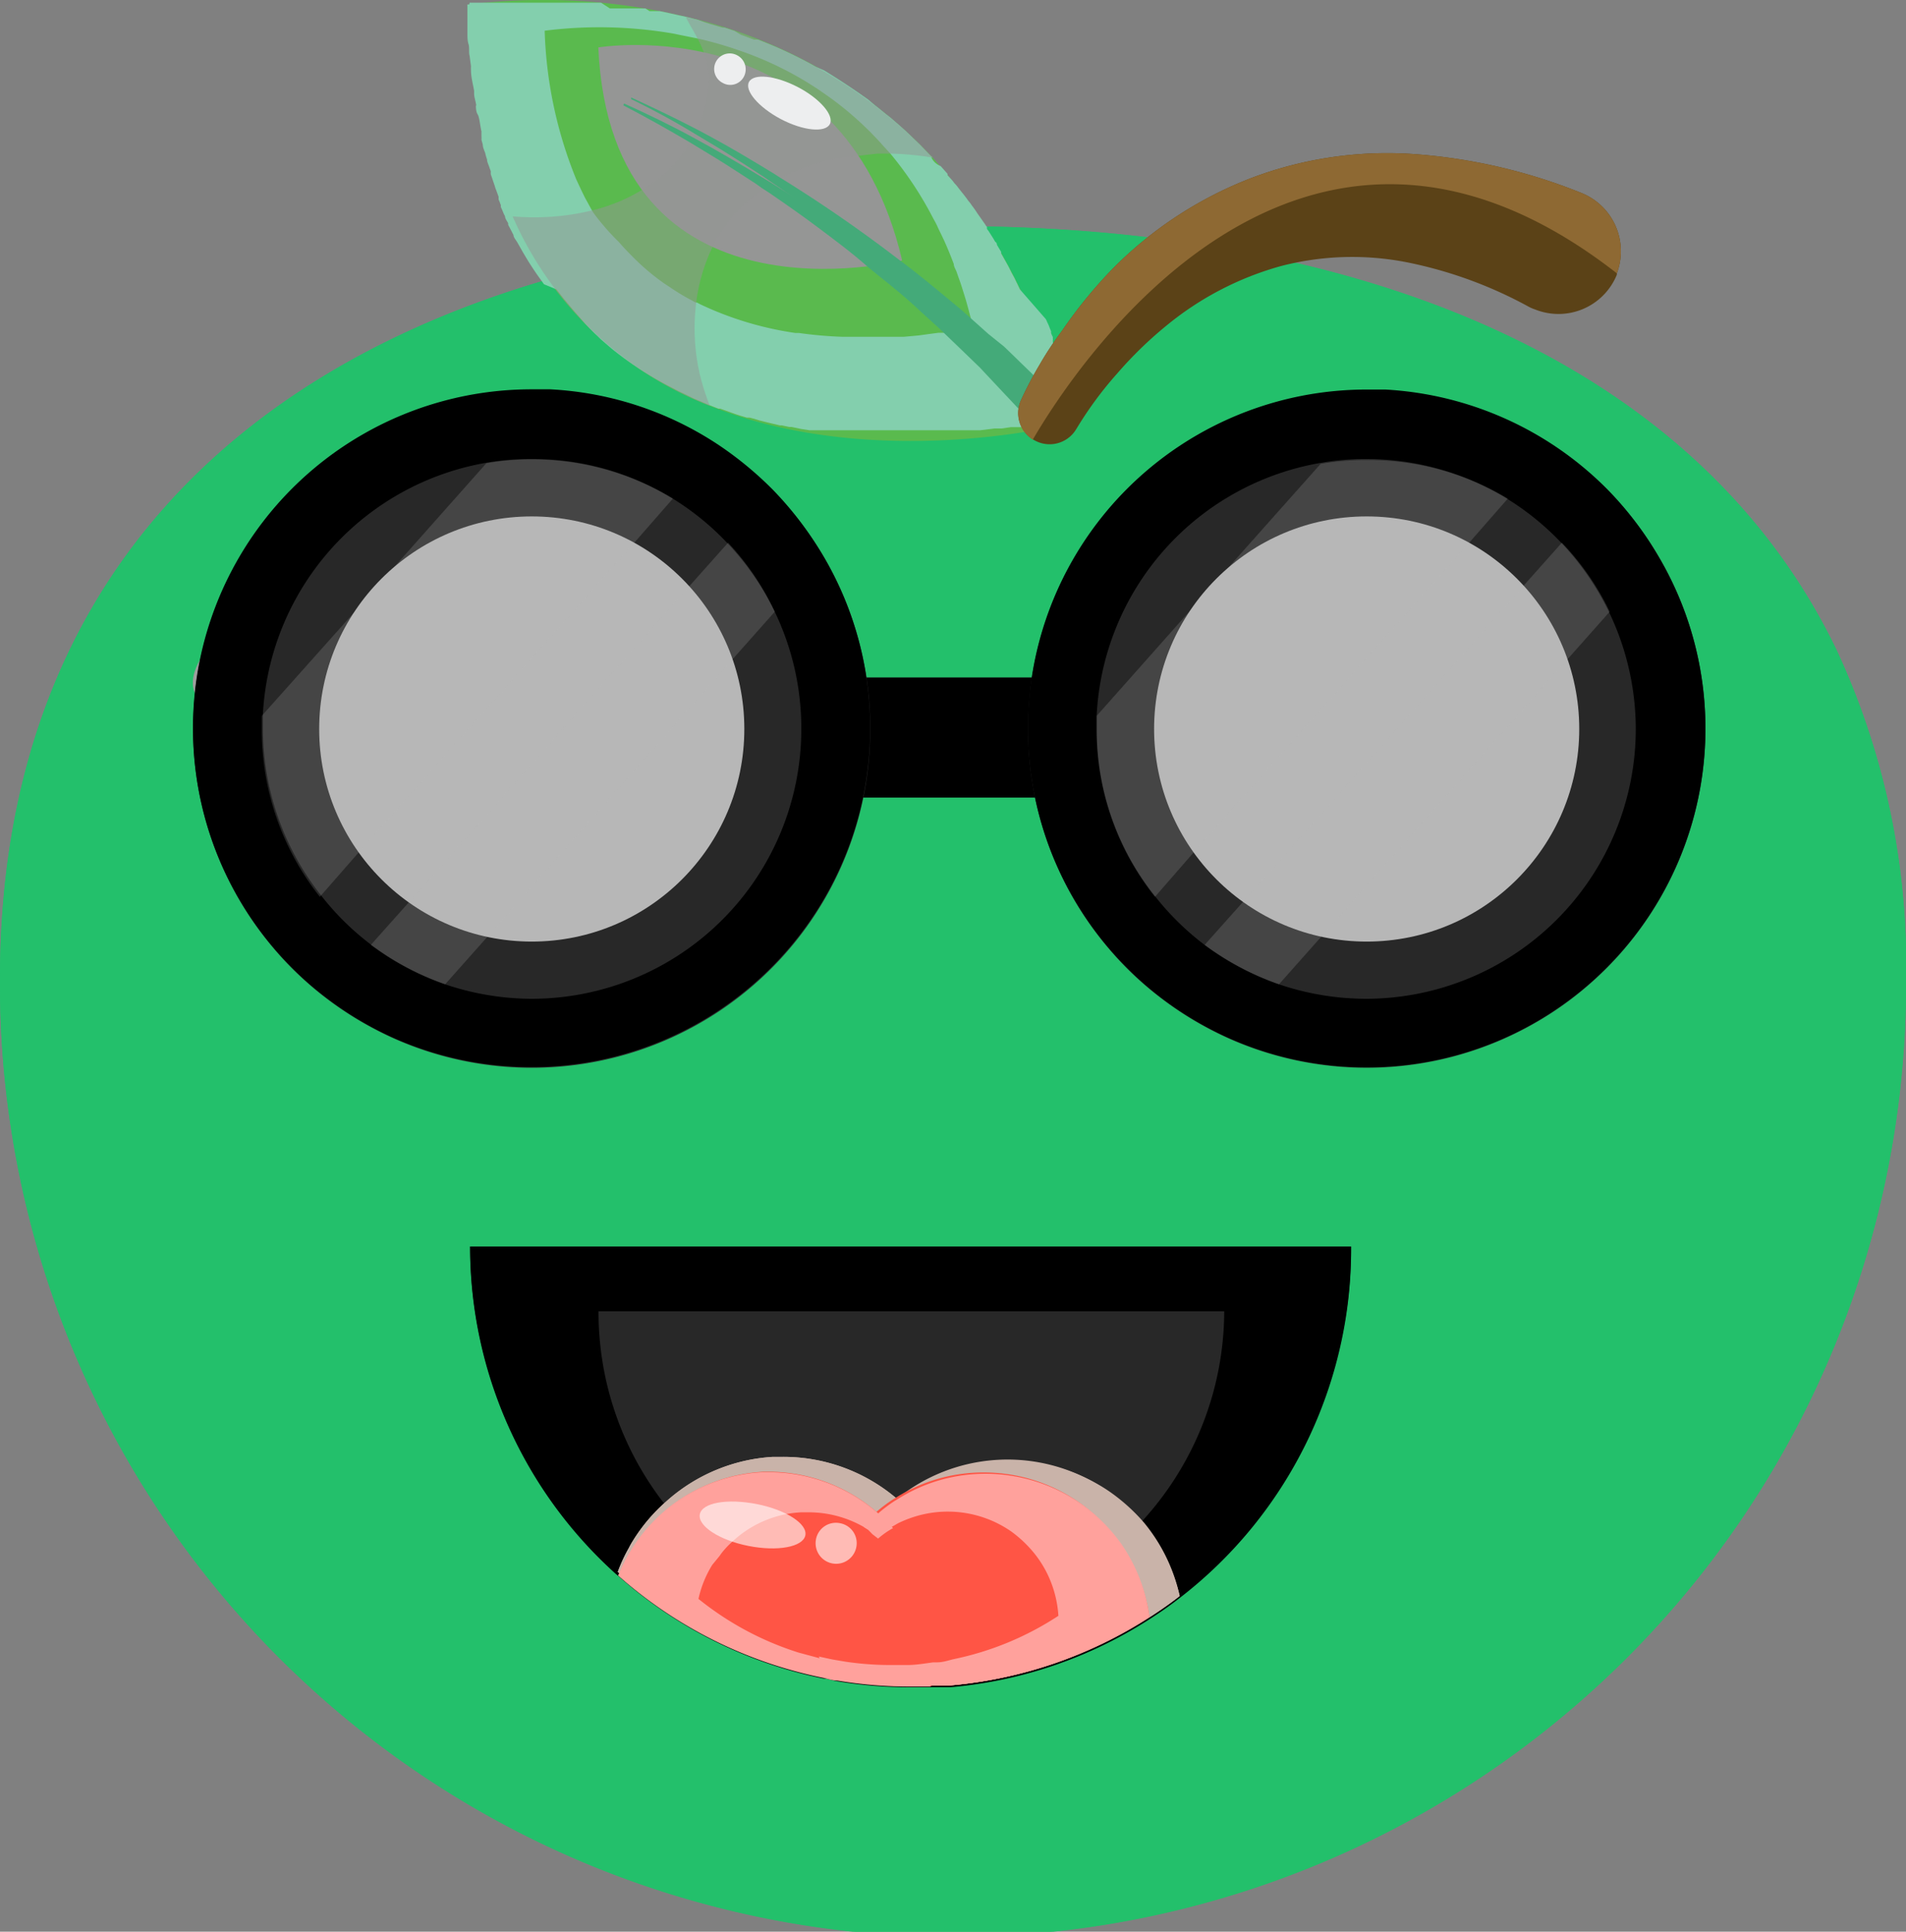 <svg xmlns="http://www.w3.org/2000/svg" viewBox="0 0 85.63 86.78">
  <rect x="0" y="0" width="85.63" height="86.78" fill="#808080" stroke="none"/>
  <g style="isolation: isolate">
    <g id="Layer_2" data-name="Layer 2">
      <g id="OBJECT">
        <g>
          <g>
            <g>
              <path d="M85.63,44A42.81,42.81,0,0,1,0,44.38c0-.14,0-.27,0-.41C0,20.32,19.17,10.18,42.82,10.18l1.74,0c17.19.37,31.78,6.25,37.94,19A33.56,33.56,0,0,1,85.63,44Z" style="fill: #23c06b"/>
              <path d="M62.46,42.42a29.42,29.42,0,1,1-58.84,0C3.62,26.18,16.79,19.21,33,19.21S62.46,26.18,62.46,42.42Z" style="fill: #23c06b"/>
              <path d="M82.5,29.18c-6.16-12.73-20.75-18.61-37.94-19l-1.74,0C19.17,10.18,0,20.32,0,44c0,.14,0,.27,0,.41A42.81,42.81,0,0,0,85.63,44,33.56,33.56,0,0,0,82.5,29.18ZM39.29,81.36a38.84,38.84,0,0,1-9.21-1.11A38.36,38.36,0,0,1,1,44.29c0-.41,0-.84,0-1.26C1,21.86,18.12,12.79,39.29,12.79c1.49,0,3,0,4.4.14C56.28,13.71,67,18,72.86,26.46h0c3,4.37,4.75,9.86,4.75,16.57A38.33,38.33,0,0,1,39.29,81.36Z" style="fill: #23c06b"/>
            </g>
            <g>
              <path d="M47.88,19.05s-8.51,2.17-16-.82h0a16,16,0,0,1-8.86-8.51A26,26,0,0,1,21,.21a27.36,27.36,0,0,1,9.83.55A21.79,21.79,0,0,1,41.9,7.08,25.84,25.84,0,0,1,47.88,19.05Z" style="fill: #5aba4e"/>
              <path d="M40.53,11.7S27.46,15,26.88,2.13C26.88,2.13,37.86.3,40.53,11.7Z" style="fill: #959695;mix-blend-mode: overlay"/>
              <path d="M39.1,5.92c.19.2.39.4.58.62L40,6.9A13.76,13.76,0,0,1,41.42,7l.48.07A.76.76,0,0,1,41.81,7a9.75,9.75,0,0,1-.94-.29l-.3-.11-.21-.08-.28-.12-.17-.07-.07,0-.09,0-.29-.14Zm0,0c.19.2.39.4.58.62L40,6.9A13.76,13.76,0,0,1,41.42,7l.48.07A.76.76,0,0,1,41.81,7a9.75,9.75,0,0,1-.94-.29l-.3-.11-.21-.08-.28-.12-.17-.07-.07,0-.09,0-.29-.14Zm0,0c.19.2.39.4.58.62L40,6.9A13.76,13.76,0,0,1,41.42,7l.48.07A.76.76,0,0,1,41.81,7a9.75,9.75,0,0,1-.94-.29l-.3-.11-.21-.08-.28-.12-.17-.07-.07,0-.09,0-.29-.14Zm0,0c.19.2.39.4.58.62L40,6.9A13.76,13.76,0,0,1,41.42,7l.48.07A.76.76,0,0,1,41.81,7a9.75,9.75,0,0,1-.94-.29l-.3-.11-.21-.08-.28-.12-.17-.07-.07,0-.09,0-.29-.14Zm0,0c.19.2.39.4.58.62L40,6.9A13.76,13.76,0,0,1,41.42,7l.48.07A.76.76,0,0,1,41.81,7a9.75,9.75,0,0,1-.94-.29l-.3-.11-.21-.08-.28-.12-.17-.07-.07,0-.09,0-.29-.14Zm4.5,9-.14,0-.27.06-.23,0-.22,0-.16,0,0,.23a1.64,1.64,0,0,0,.38.1l.39.38h.06a1.48,1.48,0,0,1,0-.21,19.07,19.07,0,0,1,0-.31v0s0,0,0-.06ZM21.08.2H21c0,.18,0,.34,0,.51V.78l0,.44c0,.07,0,.13,0,.2V1.5c0,.17,0,.33.05.49s0,.35.05.53l.06.46a1.1,1.1,0,0,0,0,.18c0,.31.09.62.14.92l0,.12c0,.14.05.29.08.44s0,.08,0,.12,0,.26.08.38.11.52.17.76c0,.07,0,.15,0,.22a.94.94,0,0,1,0,.16l.06.22c0,.13.07.26.11.38a2.29,2.29,0,0,0,.08.28c0,.11.06.22.1.34s.05.13.07.2a.93.93,0,0,0,0,.13l.18.53h0a.88.88,0,0,0,.05.15l.07.19.05.14,0,.11a.43.43,0,0,0,.05.12.78.78,0,0,0,.05.14l0,.09c.05.1.09.2.13.3h0l.06.12,0,0c0,.1.09.21.14.31l0,.06h0a.67.67,0,0,0,.06.12h0l.18.35c0,.1.1.21.16.31s.23.41.35.61l.06.1,0,0c.16.27.34.54.52.8l0,0,.28.39L25,13l.07.09c.12.15.23.3.36.45.27.33.56.66.86,1l.22.23.22.22h0l.11.1.15.15.5.43A15.41,15.41,0,0,0,30,17.32h0l.33.17.15.08.4.19.26.13.19.08.59.25.36.14.08,0,.28.1c.25.09.49.18.74.25l.17.05.12,0,.2.05.26.08.36.09.21.05.34.08.09,0,.32.07.11,0,.43.09.39.06h0l.22,0,.12,0h0l.24,0h.27l.13,0,.34,0,.3,0,.33,0h.06l.36,0,.59,0h2.79l.43,0h.13l.39,0h.68l.27,0h0l.65-.08H45l.41-.06h0l.22,0h.14l.14,0H46l.43-.07h.23l.42-.08h0l.09,0h0l.18,0,.07,0h.07l.11,0h.11l0,0h.12s0-.05,0-.08a2.86,2.86,0,0,0-.07-.28l0-.12c0-.09,0-.19-.07-.29h0a.08.08,0,0,1,0,0v0h0l0-.13c0-.06,0-.12,0-.18h0v0a.65.65,0,0,0,0-.13h0l0-.12s0,0,0,0a0,0,0,0,1,0,0l0-.08v0s0,0,0-.05h0l0-.11h0v0h0l0-.08v0h0a.06.06,0,0,0,0,0s0,0,0,0,0,0,0,0l0-.07h0a.74.74,0,0,0,0-.14l0-.07,0-.06s0,0,0,0v0h0c0-.05,0-.1-.05-.15v0s0,0,0,0,0,0,0-.06l0-.1,0-.06s0,0,0,0a0,0,0,0,0,0,0h0a1.18,1.18,0,0,0-.07-.2l0,0v0a.06.06,0,0,1,0,0,0,0,0,0,1,0,0l0-.08h0l-.06-.17h0v0s0-.08,0-.11h0a.24.24,0,0,0,0-.08h0c0-.05,0-.09,0-.13l-.11-.3a2.6,2.6,0,0,1-.1-.25.59.59,0,0,1,0-.08.14.14,0,0,0,0-.06l0,0,0-.08v0a1.42,1.42,0,0,1-.08-.18l0,0a.41.41,0,0,0,0-.08l0,0-.07-.17h0l0,0a1.6,1.6,0,0,0-.1-.23,1,1,0,0,0-.07-.15v0a.05.05,0,0,0,0,0L45.82,13v0l-.1-.21a.93.93,0,0,0-.05-.1.05.05,0,0,0,0,0,.08.08,0,0,0,0,0l-.1-.21v0l-.12-.22-.15-.3-.14-.25-.18-.32h0a.25.25,0,0,1,0-.07l-.19-.32h0l0,0s0-.1-.08-.14l-.08-.14-.21-.33v0l-.08-.11h0l0-.09h0a.44.44,0,0,1-.08-.11l-.19-.27h0l-.17-.24c-.08-.13-.17-.25-.26-.37l0,0a1.09,1.09,0,0,0-.13-.17l-.1-.14-.1-.13-.2-.25-.13-.17-.11-.12a1.47,1.47,0,0,0-.1-.13s0,0,0,0l0,0h0v0l-.2-.22,0-.06-.31-.35A.76.76,0,0,1,41.81,7l-.49-.51-.25-.24c-.23-.23-.46-.44-.7-.65L40,5.28l-.18-.14-.32-.26-.1-.08-.14-.11,0,0L39,4.47l-.44-.31h0c-.51-.35-1-.67-1.54-1L36.65,3c-.58-.33-1.16-.61-1.74-.87l-.43-.18-.18-.07-.24-.1-.07,0-.12,0-.24-.09-.35-.13L33,1.39l-.45-.15-.1,0-.55-.16L31.65,1,31.38.9,30.84.76h0L30.47.68,30.11.6,29.64.5l-.23,0-.23,0L29,.38l-.23,0-.11,0H28.5l-.22,0-.22,0-.22,0-.22,0-.22,0L27,.12l-.34,0H26.5l-.73,0-.38,0H22.33l-.23,0h-1Zm3.39,1.18a19.55,19.55,0,0,1,5.73.12l1.19.24a17,17,0,0,1,1.83.53,15.36,15.36,0,0,1,3.16,1.5h0c.17.11.35.22.53.35a14.64,14.64,0,0,1,1.89,1.52l.29.28c.19.2.39.4.58.62L40,6.9a16,16,0,0,1,1.92,2.9l.05.09a3.59,3.59,0,0,1,.17.34v0l.09.19c.06.11.11.23.17.35.16.35.31.72.45,1.09,0,.13.1.26.14.39s.16.44.23.67.17.53.24.8h0c.05.17.09.34.14.52l.08.33a.36.36,0,0,1,0,.1.19.19,0,0,1,0,.07c0,.05,0,.1,0,.15l-.1,0-.07,0-.14,0-.27.06-.23,0-.22,0-.16,0-.33,0-.38.05-.51.07-.66.06-.6,0H40c-.4,0-.83,0-1.27,0H38.5l-.67,0a18.42,18.42,0,0,1-1.93-.17l-.16,0a15,15,0,0,1-4-1.16h0c-.15-.07-.29-.13-.43-.21l-.06,0-.2-.11a9.68,9.68,0,0,1-1-.61l-.2-.13a10.29,10.29,0,0,1-1.48-1.26c-.19-.19-.38-.39-.56-.6h0A10.76,10.76,0,0,1,26.69,9.6a.83.83,0,0,1-.08-.12v0l0,0-.33-.6c-.13-.26-.26-.54-.39-.82A19.16,19.16,0,0,1,24.47,1.38ZM39.1,5.92c.19.2.39.4.58.62L40,6.9A13.76,13.76,0,0,1,41.42,7l.48.07A.76.76,0,0,1,41.81,7a9.75,9.75,0,0,1-.94-.29l-.3-.11-.21-.08-.28-.12-.17-.07-.07,0-.09,0-.29-.14Zm0,0c.19.2.39.4.58.62L40,6.9A13.76,13.76,0,0,1,41.42,7l.48.07A.76.76,0,0,1,41.81,7a9.75,9.75,0,0,1-.94-.29l-.3-.11-.21-.08-.28-.12-.17-.07-.07,0-.09,0-.29-.14Zm0,0c.19.2.39.4.58.62L40,6.9A13.76,13.76,0,0,1,41.42,7l.48.07A.76.76,0,0,1,41.81,7a9.75,9.75,0,0,1-.94-.29l-.3-.11-.21-.08-.28-.12-.17-.07-.07,0-.09,0-.29-.14Zm0,0c.19.2.39.4.58.62L40,6.9A13.76,13.76,0,0,1,41.42,7l.48.07A.76.76,0,0,1,41.81,7a9.75,9.75,0,0,1-.94-.29l-.3-.11-.21-.08-.28-.12-.17-.07-.07,0-.09,0-.29-.14Zm0,0c.19.2.39.4.58.62L40,6.9A13.76,13.76,0,0,1,41.42,7l.48.07A.76.76,0,0,1,41.81,7a9.75,9.75,0,0,1-.94-.29l-.3-.11-.21-.08-.28-.12-.17-.07-.07,0-.09,0-.29-.14Zm0,0c.19.2.39.4.58.62L40,6.9A13.76,13.76,0,0,1,41.42,7l.48.07A.76.76,0,0,1,41.81,7a9.75,9.75,0,0,1-.94-.29l-.3-.11-.21-.08-.28-.12-.17-.07-.07,0-.09,0-.29-.14Z" style="fill: #83cfad;mix-blend-mode: multiply"/>
              <path d="M41.9,7.08A13.71,13.71,0,0,0,40,6.9h-.57L38.53,7a8.38,8.38,0,0,0-5.16,2.26A6.8,6.8,0,0,0,32,11.12a8,8,0,0,0-.75,2.73,9.22,9.22,0,0,0,.18,2.92,10.32,10.32,0,0,0,.46,1.46,16,16,0,0,1-8.86-8.51,11,11,0,0,0,3.54-.26,7.91,7.91,0,0,0,2.14-.85l.1-.06a6.07,6.07,0,0,0,3.05-5,3.46,3.46,0,0,0-.22-1.15,6,6,0,0,0-.28-.63c-.17-.33-.37-.65-.55-1A21.79,21.79,0,0,1,41.9,7.08Z" style="fill: #959695;mix-blend-mode: overlay;opacity: 0.5"/>
              <g style="mix-blend-mode: screen">
                <g>
                  <path d="M35.08,5.35c-1-.53-1.64-1.28-1.43-1.67s1.19-.29,2.19.23,1.65,1.28,1.44,1.67S36.09,5.88,35.08,5.35Z" style="fill: #edeeef"/>
                  <path d="M32.46,3.72a.7.7,0,0,1,.65-1.24.71.71,0,0,1,.29,1A.69.69,0,0,1,32.46,3.72Z" style="fill: #edeeef"/>
                </g>
              </g>
              <path d="M28,4.73C29,5.25,30,5.81,31,6.4l1.17.71c.6.37,1.19.76,1.78,1.14l.28.2.31.2c.73.5,1.45,1,2.17,1.54S38.28,11.36,39,12l.54.44c.63.5,1.24,1,1.85,1.58l.77.7.46.44.79.76.62.6.59.63.3.32h0l.79.84.09.1.73.85.07.08.1.12.17.2,0,.06L48,19.24l0,0-.14-.15s0,0-.05,0,0,0,0,0l-.07-.08-.23-.24-.15-.16-.09-.1-.08-.09L47,18.13l-.34-.37-.07-.07-.09-.09c-.38-.39-.78-.77-1.17-1.15l-.62-.62L44,15.25l-.36-.32-.3-.27c-.21-.2-.43-.39-.65-.58-.91-.75-1.8-1.51-2.74-2.2l-.06-.05c-1.57-1.19-3.18-2.32-4.85-3.37l0,0-.38-.24h0l-.45-.27c-.77-.47-1.54-.92-2.32-1.36l-.71-.39c-1-.55-2.08-1.07-3.14-1.55Z" style="fill: #44aa79;mix-blend-mode: multiply"/>
              <path d="M28.35,4.45c1,.49,1.95,1,2.9,1.58l.5.3c.88.52,1.75,1.08,2.6,1.64l.3.21h0l.37.25,0,0c1.42,1,2.8,2,4.13,3.07l.43.35h0l.3.25c.9.72,1.74,1.5,2.6,2.26v0l.65.62.6.58.62.6.6.63.91,1,.27.29.48.55.24.29.12.14,0,0,.07.08h0l.18.21.06.08,1.08-.45,0,0-.24-.26,0,0s0,0,0,0l0-.05-.16-.17,0,0-.09-.1h0l-.07-.08h0l-.06-.06h0L47.51,18l-.08-.09L47,17.42h0l-.56-.56-.62-.6h0l-.08-.08-.63-.61L44.4,15l0,0-.75-.67-.52-.46c-.86-.71-1.71-1.43-2.59-2.09l-.15-.11A63.26,63.26,0,0,0,35.08,8l-.33-.21-.18-.11c-1-.61-2-1.2-3.06-1.76l-.15-.08c-1-.52-2-1-3-1.46Z" style="fill: #44aa79"/>
            </g>
            <path d="M72.64,12.28l0,.06a2.83,2.83,0,0,1-3.68,1.56,1.69,1.69,0,0,1-.28-.12,19.22,19.22,0,0,0-5.49-2,12.73,12.73,0,0,0-5.63.17,13.94,13.94,0,0,0-5.17,2.69,17.6,17.6,0,0,0-2.19,2.13,16.55,16.55,0,0,0-1.8,2.43l-.05.08a1.39,1.39,0,0,1-1.91.48s0,0,0,0A1.4,1.4,0,0,1,45.86,18a16.72,16.72,0,0,1,.86-1.64c.3-.52.62-1,1-1.51A21.11,21.11,0,0,1,50,12.06,17.7,17.7,0,0,1,56.21,8a17.21,17.21,0,0,1,7.55-1.06A24.82,24.82,0,0,1,71,8.65l0,0A2.82,2.82,0,0,1,72.64,12.28Z" style="fill: #5b4217"/>
            <path d="M72.64,12.28C58.31,1.1,48.27,16.54,46.4,19.75A1.4,1.4,0,0,1,45.86,18a16.72,16.72,0,0,1,.86-1.64c.3-.52.62-1,1-1.51A21.11,21.11,0,0,1,50,12.06,17.7,17.7,0,0,1,56.21,8a17.21,17.21,0,0,1,7.55-1.06A24.82,24.82,0,0,1,71,8.65l0,0A2.82,2.82,0,0,1,72.64,12.28Z" style="fill: #8e6933"/>
            <g style="mix-blend-mode: screen">
              <path d="M13.76,26c3.36-1.51,6.57-1.63,7.17-.28s-1.63,3.65-5,5.15-6.57,1.63-7.17.28S10.39,27.49,13.76,26Z" style="fill: #9e9e9e"/>
              <path d="M23.55,21.71A2.51,2.51,0,1,1,22.29,25,2.51,2.51,0,0,1,23.55,21.71Z" style="fill: #9e9e9e"/>
            </g>
          </g>
          <g>
            <path d="M60.7,56A19.76,19.76,0,0,1,53,71.7c-.43.34-.88.65-1.33.94a19.62,19.62,0,0,1-9,3.08c-.29,0-.58,0-.88,0s-.6,0-.9,0a19.71,19.71,0,0,1-3.28-.27c-.21,0-.41-.07-.62-.12a19.72,19.72,0,0,1-9.23-4.6l-.09-.07A19.77,19.77,0,0,1,21.12,56Z" style="fill: #282828"/>
            <path d="M21.12,56a19.77,19.77,0,0,0,6.57,14.73l.09.07A19.72,19.72,0,0,0,37,75.41c.21,0,.41.09.62.12a19.71,19.71,0,0,0,3.28.27c.3,0,.61,0,.9,0s.59,0,.88,0a19.62,19.62,0,0,0,9-3.08c.45-.29.9-.6,1.33-.94A19.76,19.76,0,0,0,60.7,56ZM51.29,68.36c-.31.33-.63.66-1,1A13.41,13.41,0,0,1,48.5,70.7a9.14,9.14,0,0,1-1.09.64A13.64,13.64,0,0,1,43,72.78a9,9,0,0,1-.91.1,11,11,0,0,1-1.16.05,13.77,13.77,0,0,1-3.48-.44l-.51-.14A13.71,13.71,0,0,1,32.3,70s0,0,0,0a14.18,14.18,0,0,1-2.22-2.16l-.19-.23a14,14,0,0,1-3-8.7H55A14,14,0,0,1,51.29,68.36Z"/>
            <g>
              <g style="mix-blend-mode: multiply">
                <g>
                  <path d="M43,73.49a9.79,9.79,0,0,1-.07,1.08.07.07,0,0,1,0,.05.14.14,0,0,1,0,.06.13.13,0,0,1,0,.06s0,0,0,0,0,.28-.07.42-.07.28-.1.42l0,.1c-.29,0-.58,0-.88,0s-.6,0-.9,0a19.71,19.71,0,0,1-3.28-.27c-.21,0-.41-.07-.62-.12a19.72,19.72,0,0,1-9.23-4.6l-.09-.07a7.05,7.05,0,0,1,.5-1.08,3.3,3.3,0,0,1,.18-.32,7.78,7.78,0,0,1,1.5-1.77,7.86,7.86,0,0,1,4.79-2h.44a7.85,7.85,0,0,1,5.08,1.84s0,0,0,0a10,10,0,0,1,.74.71l.08.09a7.85,7.85,0,0,1,1.76,3.31v0A8,8,0,0,1,43,72.78C43,73,43,73.25,43,73.49Z" style="fill: #c9b3a9"/>
                  <path d="M53,71.7c-.43.34-.88.65-1.33.94a19.62,19.62,0,0,1-9,3.08c-.29,0-.58,0-.88,0s-.6,0-.9,0a19.71,19.71,0,0,1-3.28-.27c0-.07,0-.14-.05-.21l-.09-.44c0-.09,0-.17-.05-.26h0a1.75,1.75,0,0,0,0-.24v0c0-.28,0-.58,0-.87a8.72,8.72,0,0,1,.05-.9s0-.07,0-.1,0-.09,0-.15A7.66,7.66,0,0,1,38.16,70h0a4.51,4.51,0,0,1,.31-.57,6.2,6.2,0,0,1,.49-.73c.16-.2.33-.41.5-.6l.08-.08s0,0,0,0h0a.57.57,0,0,1,.11-.11l.25-.25.27-.24.14-.1a7.89,7.89,0,0,1,8.94-.67c.19.11.36.22.53.34a8.36,8.36,0,0,1,1.49,1.36A7.77,7.77,0,0,1,53,71.7Z" style="fill: #c9b3a9"/>
                </g>
              </g>
              <g style="mix-blend-mode: multiply">
                <g>
                  <path d="M42.92,74.62s0,0,0,.06a.13.13,0,0,1,0,.06s0,0,0,0,0,.28-.07.42-.07.28-.1.42l0,.1c-.29,0-.58,0-.88,0s-.6,0-.9,0a19.71,19.71,0,0,1-3.28-.27c-.21,0-.41-.07-.62-.12a19.72,19.72,0,0,1-9.23-4.6l-.09-.07a7.05,7.05,0,0,1,.5-1.08,3.3,3.3,0,0,1,.18-.32,7.78,7.78,0,0,1,1.5-1.77,7.86,7.86,0,0,1,4.79-2h.44a7.85,7.85,0,0,1,5.08,1.84s0,0,0,0a10,10,0,0,1,.74.71,3.88,3.88,0,0,0-.47.32h0l-.22.18,0,0-.11-.09,0,0c-.19-.13-.37-.26-.57-.38a.27.27,0,0,0-.12-.06,5.2,5.2,0,0,0-2.53-.64h-.29a5.09,5.09,0,0,0-1.7.39h0a5.18,5.18,0,0,0-2,1.43h0c-.14.18-.28.35-.4.54l0,0a.21.21,0,0,1-.06.1s0,0,0,0a5.35,5.35,0,0,0-.64,1.58h0a14.5,14.5,0,0,0,4.75,2.53c.13,0,.26.08.39.12l.59.15a9.9,9.9,0,0,0,1.28.24,14.12,14.12,0,0,0,2.17.17c.28,0,.55,0,.83,0l.35,0h.18C42.46,74.69,42.7,74.66,42.92,74.62Z" style="fill: #c9b3a9"/>
                  <path d="M53,71.7c-.43.34-.88.65-1.33.94a19.62,19.62,0,0,1-9,3.08c-.29,0-.58,0-.88,0s-.6,0-.9,0a19.71,19.71,0,0,1-3.28-.27c0-.07,0-.14-.05-.21l-.09-.44a1.15,1.15,0,0,1,0-.26h0c0-.08,0-.16-.05-.24v0a9.9,9.9,0,0,0,1.28.24,14.12,14.12,0,0,0,2.17.17c.28,0,.55,0,.83,0l.35,0h.18c.24,0,.48,0,.7-.09h0a14.41,14.41,0,0,0,6-2.24,5.22,5.22,0,0,0-.39-1.68,5.46,5.46,0,0,0-1.86-2.34,5.35,5.35,0,0,0-5.71-.22,3.88,3.88,0,0,0-.47.32h0l-.22.18,0,0-.11-.09,0,0c-.19-.13-.37-.26-.57-.38l.08-.08s0,0,0,0h0a.57.57,0,0,1,.11-.11l.25-.25.27-.24.14-.1a7.89,7.89,0,0,1,8.94-.67c.19.11.36.22.53.34a8.36,8.36,0,0,1,1.49,1.36A7.77,7.77,0,0,1,53,71.7Z" style="fill: #c9b3a9"/>
                </g>
              </g>
              <g>
                <path d="M42.12,73.66a9.13,9.13,0,0,1-.07,1.06h0v0c0,.16,0,.31-.08.47s-.08.32-.12.46a.17.17,0,0,1,0,.1c-.29,0-.6,0-.9,0a19.71,19.71,0,0,1-3.28-.27c-.21,0-.41-.07-.62-.12a19.72,19.72,0,0,1-9.23-4.6,8.06,8.06,0,0,1,.53-1.06,7.58,7.58,0,0,1,1.75-2,7.4,7.4,0,0,1,4.18-1.58h.43A7.45,7.45,0,0,1,39.47,68l.08.09h0c.17.15.33.3.48.46l0,0,.09.1a7.44,7.44,0,0,1,1.74,3.22,5.83,5.83,0,0,1,.17,1A6.81,6.81,0,0,1,42.12,73.66Z" style="fill: #ff5545"/>
                <path d="M51.64,72.64a19.62,19.62,0,0,1-9,3.08c-.29,0-.58,0-.88,0s-.6,0-.9,0a19.71,19.71,0,0,1-3.28-.27c-.21,0-.41-.07-.62-.12h0a3.2,3.2,0,0,1-.1-.42c0-.16,0-.32-.07-.49a2.64,2.64,0,0,1,0-.28c0-.19,0-.36,0-.55a6.35,6.35,0,0,1,.08-1.07,2,2,0,0,1,0-.24,7.23,7.23,0,0,1,.71-2.1,6.66,6.66,0,0,1,.8-1.23h0l.34-.41.31-.31.26-.23.12-.11a6.55,6.55,0,0,1,.71-.53l.15-.09a7.32,7.32,0,0,1,3.92-1.12,7.47,7.47,0,0,1,4.28,1.34,7.71,7.71,0,0,1,1.79,1.77A7.45,7.45,0,0,1,51.64,72.64Z" style="fill: #ff5545"/>
              </g>
              <g style="mix-blend-mode: multiply">
                <path d="M42,74.74c0,.16,0,.31-.08.47s-.08.32-.12.46a.17.17,0,0,1,0,.1c-.29,0-.6,0-.9,0a19.71,19.71,0,0,1-3.28-.27c-.21,0-.41-.07-.62-.12a19.72,19.72,0,0,1-9.23-4.6,8.06,8.06,0,0,1,.53-1.06,7.58,7.58,0,0,1,1.75-2,7.4,7.4,0,0,1,4.18-1.58h.43A7.45,7.45,0,0,1,39.47,68l.08.09h0c.17.15.33.3.48.46l0,0,.09.1a3.85,3.85,0,0,0-.67.47l-.26-.2s0,0,0,0L39,68.72l-.19-.12a5,5,0,0,0-2.49-.66H36a4.91,4.91,0,0,0-.67.08h0a4.88,4.88,0,0,0-2.43,1.24,3.86,3.86,0,0,0-.48.51l0,0-.1.14L32,70.3a4.88,4.88,0,0,0-.62,1.53,13.73,13.73,0,0,0,4.49,2.41l.93.25.6.13h0l.59.1a13.7,13.7,0,0,0,2,.15h.79C41.27,74.83,41.66,74.79,42,74.74Z" style="fill: #ffa19c"/>
                <path d="M51.64,72.64a19.62,19.62,0,0,1-9,3.08c-.29,0-.58,0-.88,0s-.6,0-.9,0a19.71,19.71,0,0,1-3.28-.27c-.21,0-.41-.07-.62-.12h0a3.2,3.2,0,0,1-.1-.42c0-.16,0-.32-.07-.49l.6.13h0l.59.1a13.7,13.7,0,0,0,2,.15h.79c.39,0,.78-.07,1.16-.12l.18,0c.24,0,.48-.08.72-.14a13.56,13.56,0,0,0,4.72-1.95,5,5,0,0,0-.25-1.28,4.9,4.9,0,0,0-1.07-1.8,5.42,5.42,0,0,0-.8-.71,5,5,0,0,0-4.53-.6,5.31,5.31,0,0,0-.55.23h0l-.26.15h0a3.85,3.85,0,0,0-.67.47l-.26-.2s0,0,0,0L39,68.72l-.19-.12.31-.31.26-.23.12-.11a6.55,6.55,0,0,1,.71-.53l.15-.09a7.32,7.32,0,0,1,3.92-1.12,7.47,7.47,0,0,1,4.28,1.34,7.71,7.71,0,0,1,1.79,1.77A7.45,7.45,0,0,1,51.64,72.64Z" style="fill: #ffa19c"/>
              </g>
              <g style="opacity: 0.6">
                <path d="M34,67.57c1.31.26,2.29.89,2.18,1.41s-1.25.73-2.56.47-2.28-.9-2.18-1.42S32.66,67.31,34,67.57Z" style="fill: #fff;mix-blend-mode: screen"/>
                <path d="M37.74,68.43a.91.91,0,0,1,.73,1.08.92.92,0,1,1-1.81-.36A.91.91,0,0,1,37.74,68.43Z" style="fill: #fff;mix-blend-mode: screen"/>
              </g>
            </g>
          </g>
          <rect x="34.12" y="30.44" width="18" height="5.39" style="fill: #282828"/>
          <rect x="34.12" y="30.44" width="18" height="5.39"/>
          <g>
            <path d="M76.62,32.75A15.22,15.22,0,0,1,55.27,46.68a15.4,15.4,0,0,1-3.2-1.91,14.92,14.92,0,0,1-2.26-2.16A15.22,15.22,0,0,1,61.4,17.53c.28,0,.56,0,.83,0a15.22,15.22,0,0,1,10,4.5,15.2,15.2,0,0,1,4.39,10.7Z" style="fill: #282828"/>
            <circle cx="61.4" cy="32.75" r="9.55" style="fill: #b7b7b7;mix-blend-mode: overlay"/>
            <path d="M74.51,25a15.26,15.26,0,0,0-2.28-3,15.22,15.22,0,0,0-10-4.5c-.27,0-.55,0-.83,0A15.22,15.22,0,0,0,46.18,32.75a15.22,15.22,0,0,0,5.89,12,15.4,15.4,0,0,0,3.2,1.91A15.22,15.22,0,0,0,74.51,25ZM61.4,44.87a12.24,12.24,0,0,1-3.94-.65,12.44,12.44,0,0,1-3.34-1.77,12.17,12.17,0,0,1-2.23-2.19,12,12,0,0,1-2.62-7.51c0-.21,0-.42,0-.62A12.13,12.13,0,0,1,59.36,20.79a11.39,11.39,0,0,1,2-.17,12.1,12.1,0,0,1,6.34,1.78,12.19,12.19,0,0,1,5.79,10.35A12.13,12.13,0,0,1,61.4,44.87Z"/>
            <g style="mix-blend-mode: screen;opacity: 0.2">
              <path d="M67.74,22.4l-1.75,2L53.63,38.29l-1.74,2a12,12,0,0,1-2.62-7.51c0-.21,0-.42,0-.62l4.19-4.72h0l1.66-1.87h0l4.21-4.73a11.39,11.39,0,0,1,2-.17A12.1,12.1,0,0,1,67.74,22.4Z" style="fill: #b7b7b7"/>
              <path d="M72.32,27.48l-1.9,2.14L59.37,42.07l-1.91,2.15a12.44,12.44,0,0,1-3.34-1.77l1.73-1.94,12.6-14.2,1.72-1.93A11.94,11.94,0,0,1,72.32,27.48Z" style="fill: #b7b7b7"/>
            </g>
          </g>
          <g>
            <path d="M39.1,32.75A15.21,15.21,0,0,1,17.76,46.68a15.4,15.4,0,0,1-3.2-1.91,14.92,14.92,0,0,1-2.26-2.16A15.22,15.22,0,0,1,23.89,17.53c.28,0,.56,0,.83,0a15.07,15.07,0,0,1,7.58,2.51,15.91,15.91,0,0,1,2.42,2A15.66,15.66,0,0,1,37,25,15.18,15.18,0,0,1,39.1,32.75Z" style="fill: #282828"/>
            <circle cx="23.89" cy="32.75" r="9.55" style="fill: #b7b7b7;mix-blend-mode: overlay"/>
            <path d="M37,25a15.66,15.66,0,0,0-2.28-3,15.91,15.91,0,0,0-2.42-2,15.07,15.07,0,0,0-7.58-2.51c-.27,0-.55,0-.83,0A15.21,15.21,0,0,0,8.67,32.75a15.22,15.22,0,0,0,5.89,12,15.4,15.4,0,0,0,3.2,1.91A15.23,15.23,0,0,0,37,25ZM23.89,44.87A12.19,12.19,0,0,1,20,44.22a12.09,12.09,0,0,1-5.58-4,12.09,12.09,0,0,1-2.61-7.51c0-.21,0-.42,0-.62A12.13,12.13,0,0,1,21.84,20.79a11.58,11.58,0,0,1,2.05-.17,12,12,0,0,1,8.77,3.76A12.08,12.08,0,0,1,36,32.75,12.12,12.12,0,0,1,23.89,44.87Z"/>
            <g style="mix-blend-mode: screen;opacity: 0.2">
              <path d="M30.23,22.4l-1.75,2L16.12,38.29l-1.75,2a12.09,12.09,0,0,1-2.61-7.51c0-.21,0-.42,0-.62L16,27.41h0l1.65-1.87h0l4.2-4.73a11.58,11.58,0,0,1,2.05-.17A12.12,12.12,0,0,1,30.23,22.4Z" style="fill: #b7b7b7"/>
              <path d="M34.81,27.48l-1.9,2.14-11,12.45L20,44.22a12.44,12.44,0,0,1-3.34-1.77l1.73-1.94,12.6-14.2,1.72-1.93A11.94,11.94,0,0,1,34.81,27.48Z" style="fill: #b7b7b7"/>
            </g>
          </g>
        </g>
      </g>
    </g>
  </g>
</svg>
